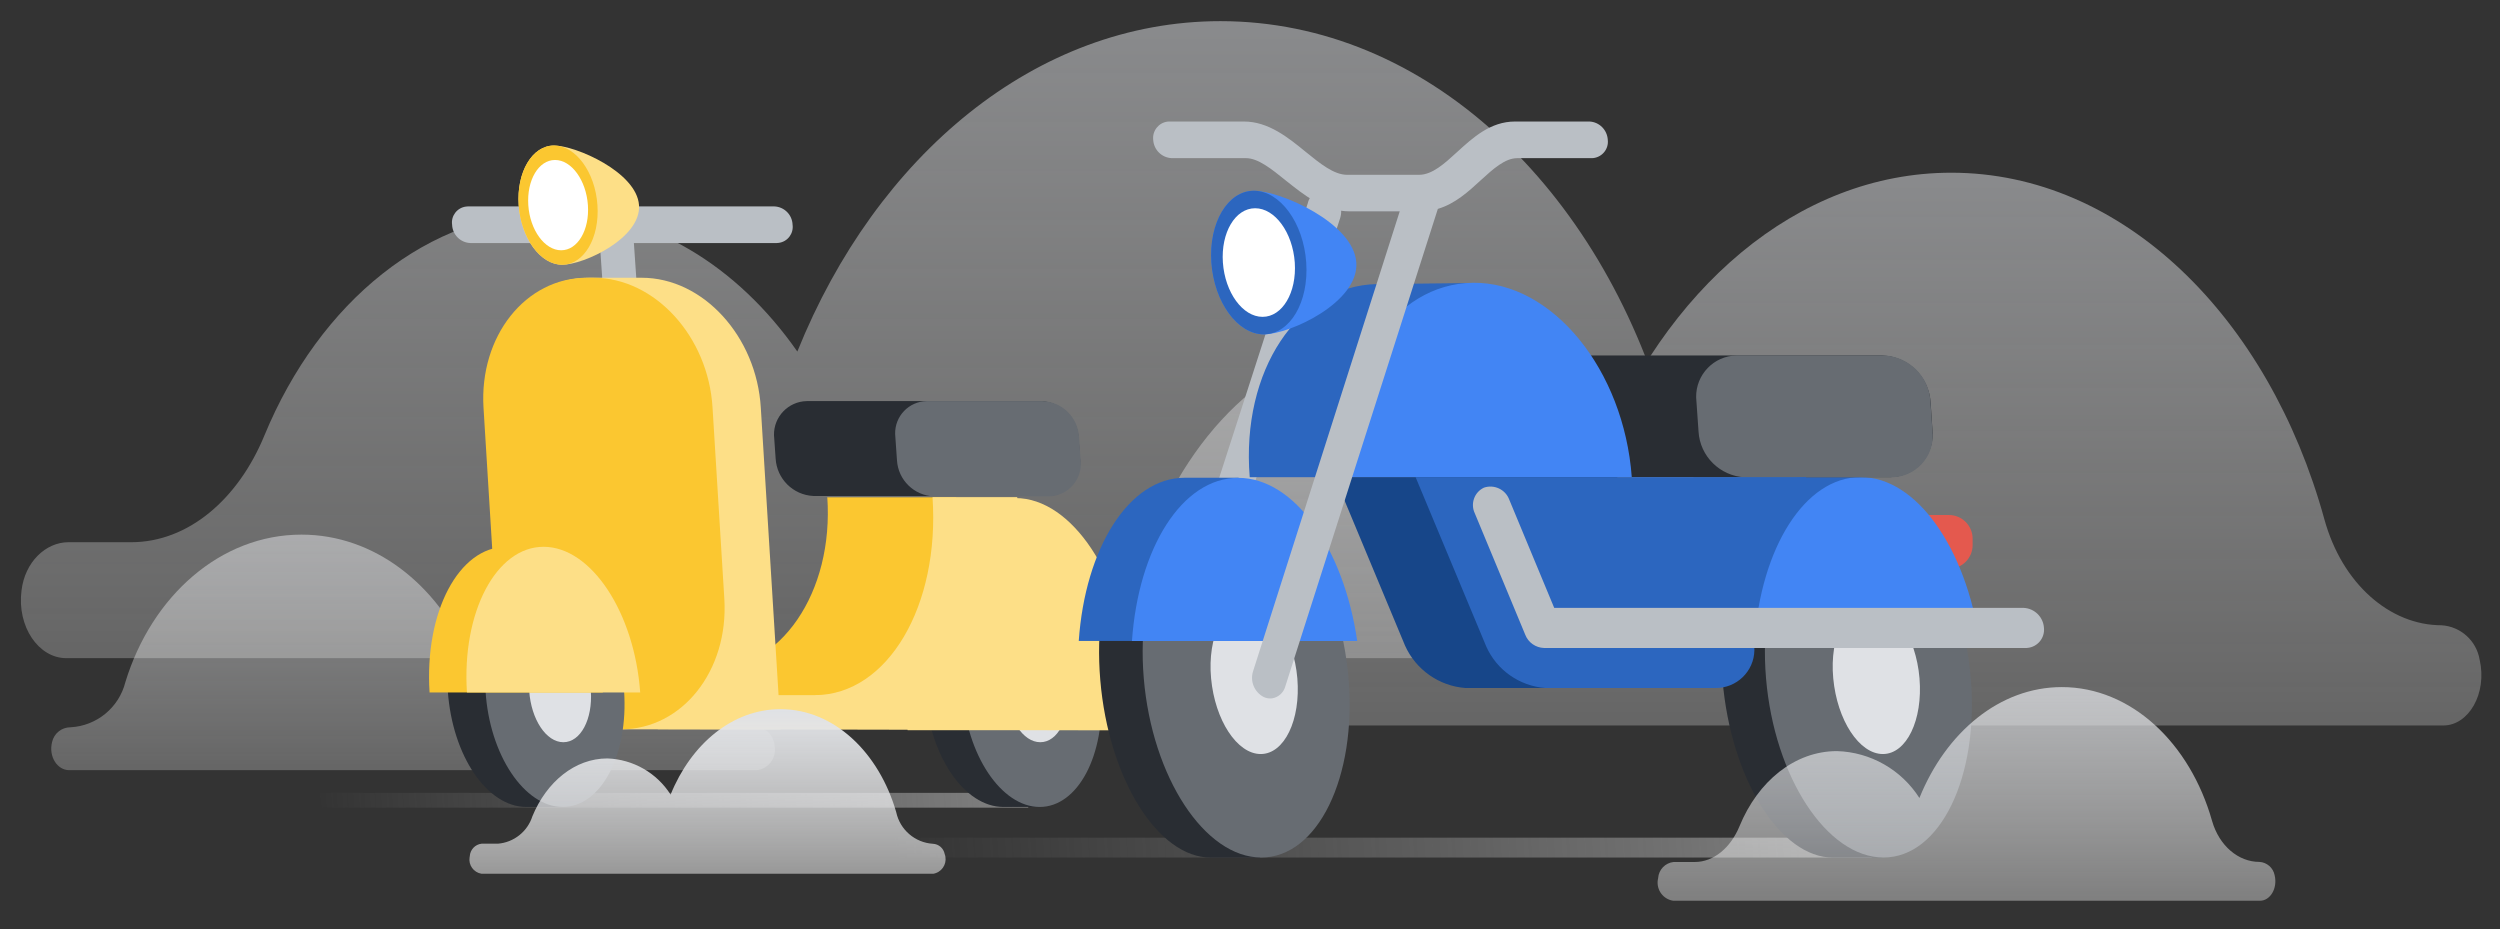<?xml version="1.0" encoding="utf-8"?>
<!-- Generator: Adobe Illustrator 19.2.1, SVG Export Plug-In . SVG Version: 6.00 Build 0)  -->
<svg version="1.0" id="Layer_1" xmlns="http://www.w3.org/2000/svg" xmlns:xlink="http://www.w3.org/1999/xlink" x="0px" y="0px"
	 width="273px" height="101.5px" viewBox="0 0 273 101.5" style="enable-background:new 0 0 273 101.5;" xml:space="preserve">
<rect x="0" y="0" width="273" height="101.5" fill="#333333" stroke="none"/>
<path style="fill:none;" d="M-36.5-21.5h344.18V126H-36.5V-21.5z"/>
<linearGradient id="SVGID_1_" gradientUnits="userSpaceOnUse" x1="45.11" y1="21.207" x2="45.11" y2="46.529" gradientTransform="matrix(1 0 0 -1 0 105)">
	<stop  offset="0" style="stop-color:#FFFFFF;stop-opacity:0.5"/>
	<stop  offset="0.6" style="stop-color:#ECEDEF;stop-opacity:0.8"/>
	<stop  offset="1" style="stop-color:#DFE1E5"/>
</linearGradient>
<path style="opacity:0.5;fill:url(#SVGID_1_);enable-background:new    ;" d="M82.56,79.39h-2.73
	c-2.45,0-4.6-1.72-5.74-4.32c-2.35-5.37-7-9-12.46-9
	c-4.2,0.1-8.1,2.2-10.49,5.65c-3.4-7.92-10.28-13.34-18.22-13.34
	c-8.84,0-16.36,6.71-19.23,16.11c-0.7,2.78-3.13,4.78-6,4.93
	c-0.96,0-1.79,0.67-2,1.6c-0.41,1.61,0.58,3.08,1.86,3.08h75.09
	c1.23-0.14,2.11-1.25,1.97-2.48c-0.01-0.08-0.02-0.17-0.04-0.25
	C84.49,80.3,83.63,79.46,82.56,79.39z"/>
<linearGradient id="SVGID_2_" gradientUnits="userSpaceOnUse" x1="102.423" y1="33.96" x2="102.423" y2="102.444" gradientTransform="matrix(1 0 0 -1 0 105)">
	<stop  offset="0" style="stop-color:#FFFFFF;stop-opacity:0.5"/>
	<stop  offset="0.6" style="stop-color:#ECEDEF;stop-opacity:0.8"/>
	<stop  offset="1" style="stop-color:#DFE1E5"/>
</linearGradient>
<path style="opacity:0.5;fill:url(#SVGID_2_);enable-background:new    ;" d="M202.34,63.55
	c-0.46-2.43-2.53-4.22-5-4.33c-6.76,0-13-5.21-15.32-13.33
	c-7.27-25.42-26.33-43.58-48.75-43.58c-20.15,0-37.58,14.67-46.2,36.08
	c-6.53-9.35-16.01-15.27-26.59-15.27c-13.73,0-25.6,9.9-31.6,24.42
	c-2.88,7.01-8.35,11.67-14.55,11.67H7.47c-2.47,0-4.76,2.16-5.12,5.28
	C1.84,68.45,4.23,71.87,7.23,71.87H197.63C200.87,71.87,203.34,67.89,202.34,63.55z"/>
<linearGradient id="SVGID_3_" gradientUnits="userSpaceOnUse" x1="187.277" y1="26.5" x2="187.277" y2="85.927" gradientTransform="matrix(1 0 0 -1 0 105)">
	<stop  offset="0" style="stop-color:#FFFFFF;stop-opacity:0.5"/>
	<stop  offset="0.6" style="stop-color:#ECEDEF;stop-opacity:0.8"/>
	<stop  offset="1" style="stop-color:#DFE1E5"/>
</linearGradient>
<path style="opacity:0.5;fill:url(#SVGID_3_);enable-background:new    ;" d="M270.77,72
	c-0.36-2.05-2.07-3.58-4.14-3.72c-5.66,0-10.87-4.53-12.81-11.58
	c-6.08-22.07-22-37.84-40.74-37.84c-16.84,0-31.4,12.75-38.61,31.34
	c-5.46-8.12-13.39-13.26-22.23-13.26c-11.47,0-21.41,8.6-26.41,21.21
	c-2.41,6.13-6.98,10.13-12.16,10.13h-5.73c-2.11,0-3.97,1.87-4.3,4.53
	c-0.42,3.41,1.57,6.41,4.08,6.41h159.11c2.71,0,4.81-3.45,3.94-7.22L270.77,72
	z"/>
<g>
	<path style="fill:#BABFC5;" d="M86.55,24.54c-0.04-1.09-0.91-1.96-2-2H51.09
		c-0.07,0-0.14,0.01-0.22,0.02c-0.96,0.13-1.64,1.02-1.5,1.98c0.04,1.09,0.91,1.96,2,2H65.5
		l2.33,33.92c0.04,1.09,0.91,1.96,2,2c0.07,0,0.14-0.01,0.22-0.02
		c0.96-0.13,1.64-1.02,1.5-1.98l-2.33-33.92h15.61c0.07,0,0.14-0.01,0.22-0.02
		C86.01,26.39,86.68,25.5,86.55,24.54z"/>
	
		<linearGradient id="SVGID_4_" gradientUnits="userSpaceOnUse" x1="-386.38" y1="231.89" x2="-309.093" y2="231.89" gradientTransform="matrix(1 0 0.07 1 404.255 -144.5)">
		<stop  offset="0" style="stop-color:#808080;stop-opacity:0"/>
		<stop  offset="1" style="stop-color:#808080"/>
	</linearGradient>
	<path style="fill:url(#SVGID_4_);" d="M112.29,88.2H35.19l-0.3-1.62h77.1L112.29,88.2"/>
	<path style="fill:#292D33;" d="M107.83,62.76c-4.25,0-7.32,5.56-6.83,12.68s4.31,12.68,8.57,12.68h4
		l-2.42-25.36H107.83z"/>
	<path style="fill:#676C72;" d="M120.23,75.45c0.48,7-2.52,12.67-6.7,12.67
		s-8-5.67-8.43-12.67s2.52-12.67,6.7-12.67s7.95,5.67,8.43,12.67H120.23z"/>
	<path style="fill:#DFE1E5;" d="M116.6,75.45c0.21,3.09-1.11,5.6-3,5.6
		s-3.52-2.51-3.73-5.6s1.11-5.6,3-5.6S116.38,72.35,116.6,75.45z"/>
	<path style="fill:#FDDF87;" d="M69.78,22.4c0.25,3.59-6,6.51-8.39,6.51s-4.5-2.91-4.75-6.51
		s1.48-6.51,3.85-6.51S69.53,18.8,69.78,22.4z"/>
	<path style="fill:#FBC730;" d="M65.24,22.4c0.25,3.59-1.48,6.51-3.85,6.51s-4.5-2.91-4.75-6.51
		s1.48-6.51,3.85-6.51S65,18.8,65.24,22.4z"/>
	<path style="fill:#FFFFFF;" d="M64.2,22.4c0.19,2.72-1.12,4.93-2.92,4.93
		s-3.41-2.21-3.59-4.93s1.12-4.93,2.92-4.93S64.01,19.68,64.2,22.4z"/>
	<path style="fill:#FBC730;" d="M118.54,73.28c-0.75-10.4-6.37-18.89-12.53-18.89
		s-10.62,8.49-9.94,18.89H118.54z"/>
	<path style="fill:#FDDF87;" d="M123.43,73.28c-0.75-10.4-6.37-18.89-12.53-18.89
		s-10.62,8.49-9.94,18.89H123.43z"/>
	<path style="fill:#FBC730;" d="M90.34,54.27c0.72,10.44-5.09,18.91-13,19l0.36,5.26h28.37
		l-1.66-24.22H90.31C90.31,54.31,90.34,54.27,90.34,54.27z"/>
	<path style="fill:#FDDF87;" d="M101.83,54.27c0.82,11.91-4.9,21.57-12.78,21.64l0.16,2.38
		h23.52l-1.65-24h-9.25v-0.02H101.83z"/>
	<path style="fill:#FDDF87;" d="M123.87,79.74l-52.04-0.11l-0.18-3.72h51.87L123.87,79.74"/>
	<path style="fill:#FDDF87;" d="M123.87,79.74H99.11L98.67,73.25h24.75L123.87,79.74 M73.1,79.64
		h-5.77c-6.68,0-12.54-6.39-13-14.2l-1.29-20.91
		c-0.48-7.81,4.59-14.2,11.27-14.2h5.77c6.68,0,12.54,6.39,13,14.2l2.17,35.12
		C85.25,79.65,73.1,79.64,73.1,79.64z"/>
	<path style="fill:#FBC730;" d="M67.83,79.64h-0.74c-6.68,0-12.54-6.39-13-14.2l-1.29-20.91
		C52.32,36.72,57.39,30.33,64.07,30.33h0.74c6.68,0,12.54,6.39,13,14.2l1.29,20.91
		C79.56,73.25,74.49,79.64,67.83,79.64z"/>
	<path style="fill:#292D33;" d="M55.73,62.76c-4.25,0-7.32,5.56-6.83,12.68s4.31,12.68,8.57,12.68h4
		l-2.42-25.36H55.73z"/>
	<path style="fill:#676C72;" d="M68.15,75.45c0.48,7-2.52,12.67-6.7,12.67s-8-5.67-8.43-12.67
		s2.52-12.67,6.7-12.67S67.67,68.45,68.15,75.45z"/>
	<path style="fill:#DFE1E5;" d="M64.52,75.45c0.21,3.09-1.11,5.6-3,5.6
		S58,78.54,57.79,75.45s1.11-5.6,3-5.6S64.31,72.35,64.52,75.45z"/>
	<path style="fill:#FBC730;" d="M65.83,75.62c-0.63-8.76-5.36-15.91-10.55-15.91
		s-8.94,7.15-8.37,15.91C46.91,75.62,65.83,75.62,65.83,75.62z"/>
	<path style="fill:#FDDF87;" d="M69.91,75.62c-0.63-8.76-5.36-15.91-10.55-15.91
		s-8.94,7.15-8.37,15.91C50.99,75.62,69.91,75.62,69.91,75.62z"/>
	<path style="fill:#292D33;" d="M113.68,43.8H88.1c-2.02,0.04-3.62,1.71-3.58,3.72
		c0,0.09,0.01,0.19,0.02,0.28l0.16,2.28c0.13,2.21,1.9,3.97,4.11,4.08
		h25.58c2.03-0.05,3.63-1.74,3.57-3.77c0-0.11-0.01-0.21-0.02-0.31
		l-0.16-2.28C117.63,45.62,115.87,43.9,113.68,43.8z"/>
	<path style="fill:#676C72;" d="M113.83,43.8h-12.64C99.25,43.84,97.71,45.44,97.75,47.38
		c0,0.1,0.01,0.21,0.02,0.31l0.18,2.58c0.13,2.14,1.86,3.84,4,3.93h12.64
		c1.95-0.05,3.49-1.68,3.44-3.64c0-0.1-0.01-0.2-0.02-0.29l-0.18-2.58
		C117.7,45.55,115.97,43.87,113.83,43.8z"/>
</g>
<g>
	<path style="fill:#E4594E;" d="M204.66,56.24h8.16c1.43,0,2.59,1.16,2.59,2.59v0.69
		c0,1.43-1.16,2.59-2.59,2.59h-8.16c-1.43,0-2.59-1.16-2.59-2.59v-0.69
		C202.07,57.4,203.23,56.24,204.66,56.24z"/>
	
		<linearGradient id="SVGID_5_" gradientUnits="userSpaceOnUse" x1="-323.95" y1="237.055" x2="-217.382" y2="237.055" gradientTransform="matrix(1 0 0.07 1 404.255 -144.5)">
		<stop  offset="0" style="stop-color:#808080;stop-opacity:0"/>
		<stop  offset="1" style="stop-color:#808080"/>
	</linearGradient>
	<path style="fill:url(#SVGID_5_);" d="M204.39,93.64H98.1l-0.43-2.17h106.29l0.43,2.17"/>
	<path style="fill:#292D33;" d="M196.9,54.85c-5.76,0-9.71,8.59-8.8,19.4
		s6.3,19.4,12.07,19.4h5.37l-4.2-38.79h-4.45l0.01-0.01H196.9z"/>
	<path style="fill:#676C72;" d="M215.21,74.07c0.91,10.81-3.36,19.57-9.53,19.57
		s-11.92-8.76-12.83-19.57s3.36-19.57,9.53-19.57S214.3,63.26,215.21,74.07z"/>
	<path style="fill:#DFE1E5;" d="M209.61,74.07c0.38,4.56-1.42,8.27-4,8.27s-5-3.7-5.42-8.27
		s1.42-8.27,4-8.27S209.23,69.51,209.61,74.07z"/>
	<path style="fill:#2C66BF;" d="M203.19,52.1h-5.89c-6.09,0-10.85,7.78-11.55,17.9h24.57
		C209.36,63.42,203.19,52.1,203.19,52.1z"/>
	<path style="fill:#4285F4;" d="M203.18,52.1c-6.11,0-10.89,7.76-11.59,17.9h24.57
		c-1.49-10.15-6.87-17.9-12.98-17.9H203.18z"/>
	<path style="fill:#BABFC5;" d="M145.19,21c-0.85-0.39-1.86-0.02-2.26,0.83
		c-0.05,0.11-0.09,0.22-0.11,0.33L125.69,75.25
		c-0.34,1.09,0.14,2.26,1.15,2.8c0.29,0.14,0.61,0.19,0.93,0.15
		c0.7-0.11,1.27-0.62,1.45-1.31l17.13-53.09c0.34-1.09-0.15-2.27-1.16-2.8
		L145.19,21z"/>
	<path style="fill:#292D33;" d="M205.57,38.82h-32.65c-2.57,0.05-4.61,2.16-4.57,4.73
		c0,0.14,0.01,0.29,0.03,0.43l0.2,2.91c0.16,2.82,2.43,5.07,5.25,5.21h32.65
		c2.59-0.07,4.63-2.22,4.57-4.81c0-0.13-0.01-0.27-0.03-0.4l-0.19-2.89
		c-0.16-2.82-2.43-5.07-5.26-5.18L205.57,38.82z"/>
	<path style="fill:#676C72;" d="M205.75,38.82h-16.13c-2.47,0.04-4.44,2.09-4.4,4.56
		c0,0.15,0.01,0.29,0.03,0.44l0.23,3.3c0.16,2.71,2.34,4.86,5.05,5h16.13
		c2.5-0.07,4.46-2.15,4.39-4.64c0-0.12-0.01-0.24-0.02-0.36L210.8,43.82
		C210.65,41.1,208.47,38.94,205.75,38.82z"/>
	<path style="fill:#2C66BF;" d="M158.71,33.9l2.17-3L150.34,31.02
		c-8.6,0.19-14.82,9.44-13.87,21.09h31.36c-0.63-7.74-4.26-14.58-9.12-18.21
		H158.71z"/>
	<path style="fill:#4285F4;" d="M160.83,30.88c-8.65,0.12-14.91,9.52-14,21.22h31.36
		C177.33,40.4,169.53,30.76,160.83,30.88z M148.11,28.67
		c0.3,4.33-7.24,7.84-10.1,7.84s-5.42-3.51-5.72-7.84s1.78-7.84,4.64-7.84
		s10.9,3.51,11.18,7.84H148.11z"/>
	<path style="fill:#2C66BF;" d="M142.64,28.67c0.3,4.33-1.78,7.84-4.64,7.84
		s-5.42-3.51-5.72-7.84s1.78-7.84,4.64-7.84S142.35,24.34,142.64,28.67z"/>
	<path style="fill:#FFFFFF;" d="M141.39,28.67c0.22,3.28-1.35,5.93-3.52,5.93s-4.1-2.66-4.33-5.93
		s1.35-5.93,3.52-5.93S141.16,25.39,141.39,28.67z"/>
	<path style="fill:#174689;" d="M145.76,52.1L153.43,70.5c1.18,2.63,3.71,4.41,6.59,4.63h13.5
		c2.37,0.03,4.33-1.86,4.36-4.24c0-0.13,0-0.26-0.01-0.39l-1.26-18.4H145.76z
		"/>
	<path style="fill:#2C66BF;" d="M154.58,52.1l7.72,18.5c1.15,2.58,3.63,4.31,6.44,4.53
		h18.58c2.32,0.03,4.23-1.82,4.26-4.14c0-0.13,0-0.26-0.01-0.39l-0.44-6.4
		L197.25,52.1H154.58z"/>
	<path style="fill:#BABFC5;" d="M221.31,70.76h-52.7c-0.91-0.03-1.72-0.59-2.05-1.44
		l-5.51-13.26c-0.5-1.05-0.06-2.3,0.98-2.8c0.01,0,0.01-0.01,0.02-0.01
		c1.12-0.38,2.35,0.2,2.76,1.31l4.91,11.82h51.25c1.2,0.05,2.16,1,2.23,2.19
		c0.11,1.1-0.7,2.08-1.8,2.18c-0.03,0.01-0.06,0.01-0.09,0.01L221.31,70.76
		z"/>
	<path style="fill:#292D33;" d="M128.95,54.85c-5.76,0-9.71,8.59-8.8,19.4
		s6.3,19.4,12.07,19.4h5.37l-4.2-38.79h-4.45L128.95,54.85z"/>
	<path style="fill:#676C72;" d="M147.26,74.07c0.91,10.81-3.36,19.57-9.53,19.57
		s-11.92-8.76-12.83-19.57s3.36-19.57,9.53-19.57S146.35,63.26,147.26,74.07z"/>
	<path style="fill:#DFE1E5;" d="M141.67,74.07c0.38,4.56-1.42,8.27-4,8.27s-5-3.7-5.42-8.27
		s1.42-8.27,4-8.27S141.28,69.51,141.67,74.07z"/>
	<path style="fill:#2C66BF;" d="M135.25,52.17h-5.89c-6.09,0-10.86,7.7-11.56,17.82h24.57
		C141.41,63.42,135.25,52.17,135.25,52.17z"/>
	<path style="fill:#4285F4;" d="M148.21,70c-1.48-10.14-6.86-17.82-13-17.82s-10.9,7.68-11.6,17.82
		H148.21z"/>
	<path style="fill:#BABFC5;" d="M175.57,15.27c-0.06-1.08-0.92-1.95-2-2h-8.13
		c-2.69,0-4.61,1.77-6.31,3.32c-1.41,1.29-2.73,2.5-4.18,2.5h-7.84
		c-1.45,0-2.94-1.22-4.52-2.5c-1.91-1.56-4.07-3.32-6.76-3.32h-8.15
		c-0.06,0-0.12,0.01-0.18,0.01c-0.98,0.12-1.68,1.01-1.57,1.99
		c0.06,1.08,0.92,1.94,2,2h8.13c1.32,0,2.79,1.18,4.32,2.42
		c2,1.59,4.21,3.39,7,3.39h5.47l-16.02,50.24c-0.34,1.09,0.15,2.26,1.16,2.79
		c0.29,0.14,0.61,0.19,0.92,0.15c0.7-0.11,1.27-0.63,1.45-1.32l16.65-52.12
		v-0.01c1.88-0.55,3.36-1.9,4.68-3.12c1.37-1.25,2.66-2.42,4-2.42h8.13
		c0.06,0,0.12-0.01,0.18-0.01c0.98-0.12,1.69-1.01,1.57-1.99L175.57,15.27z"/>
</g>
<g>
	
		<linearGradient id="SVGID_6_" gradientUnits="userSpaceOnUse" x1="214.739" y1="6.918" x2="214.739" y2="29.888" gradientTransform="matrix(1 0 0 -1 0 105)">
		<stop  offset="0" style="stop-color:#FFFFFF;stop-opacity:0.5"/>
		<stop  offset="0.6" style="stop-color:#ECEDEF;stop-opacity:0.8"/>
		<stop  offset="1" style="stop-color:#DFE1E5"/>
	</linearGradient>
	<path style="opacity:0.75;fill:url(#SVGID_6_);enable-background:new    ;" d="M248.39,95.57
		c-0.16-0.81-0.85-1.41-1.67-1.45c-2.28,0-4.38-1.75-5.16-4.47
		c-2.41-8.53-8.86-14.62-16.41-14.62c-6.78,0-12.65,4.93-15.55,12.11
		c-1.97-3.09-5.34-5.01-9-5.12c-4.64,0-8.64,3.32-10.64,8.19
		c-0.97,2.36-2.81,3.92-4.9,3.92H182.75c-0.91,0.1-1.62,0.84-1.68,1.75
		c-0.02,0.07-0.03,0.14-0.04,0.21c-0.16,1.09,0.59,2.11,1.68,2.27h64.09
		c1.09,0,1.94-1.33,1.59-2.79L248.39,95.57z"/>
	
		<linearGradient id="SVGID_7_" gradientUnits="userSpaceOnUse" x1="77.261" y1="9.804" x2="77.261" y2="27.497" gradientTransform="matrix(1 0 0 -1 0 105)">
		<stop  offset="0" style="stop-color:#FFFFFF;stop-opacity:0.5"/>
		<stop  offset="0.6" style="stop-color:#ECEDEF;stop-opacity:0.8"/>
		<stop  offset="1" style="stop-color:#DFE1E5"/>
	</linearGradient>
	<path style="fill:url(#SVGID_7_);" d="M103.16,93.26c-0.12-0.63-0.65-1.09-1.29-1.12
		c-1.95-0.12-3.59-1.53-4-3.44c-1.89-6.57-6.83-11.26-12.64-11.26
		c-5.24,0-9.76,3.8-12,9.33c-1.51-2.37-4.09-3.85-6.9-3.95
		c-3.56,0-6.64,2.56-8.19,6.31c-0.53,1.67-2.02,2.86-3.77,3h-1.78
		c-0.71,0.08-1.25,0.66-1.29,1.37c-0.01,0.04-0.02,0.08-0.02,0.12
		c-0.14,0.85,0.44,1.65,1.29,1.79h49.37c0.09-0.02,0.19-0.04,0.28-0.08
		c0.83-0.31,1.25-1.24,0.94-2.07H103.16z"/>
</g>
</svg>
